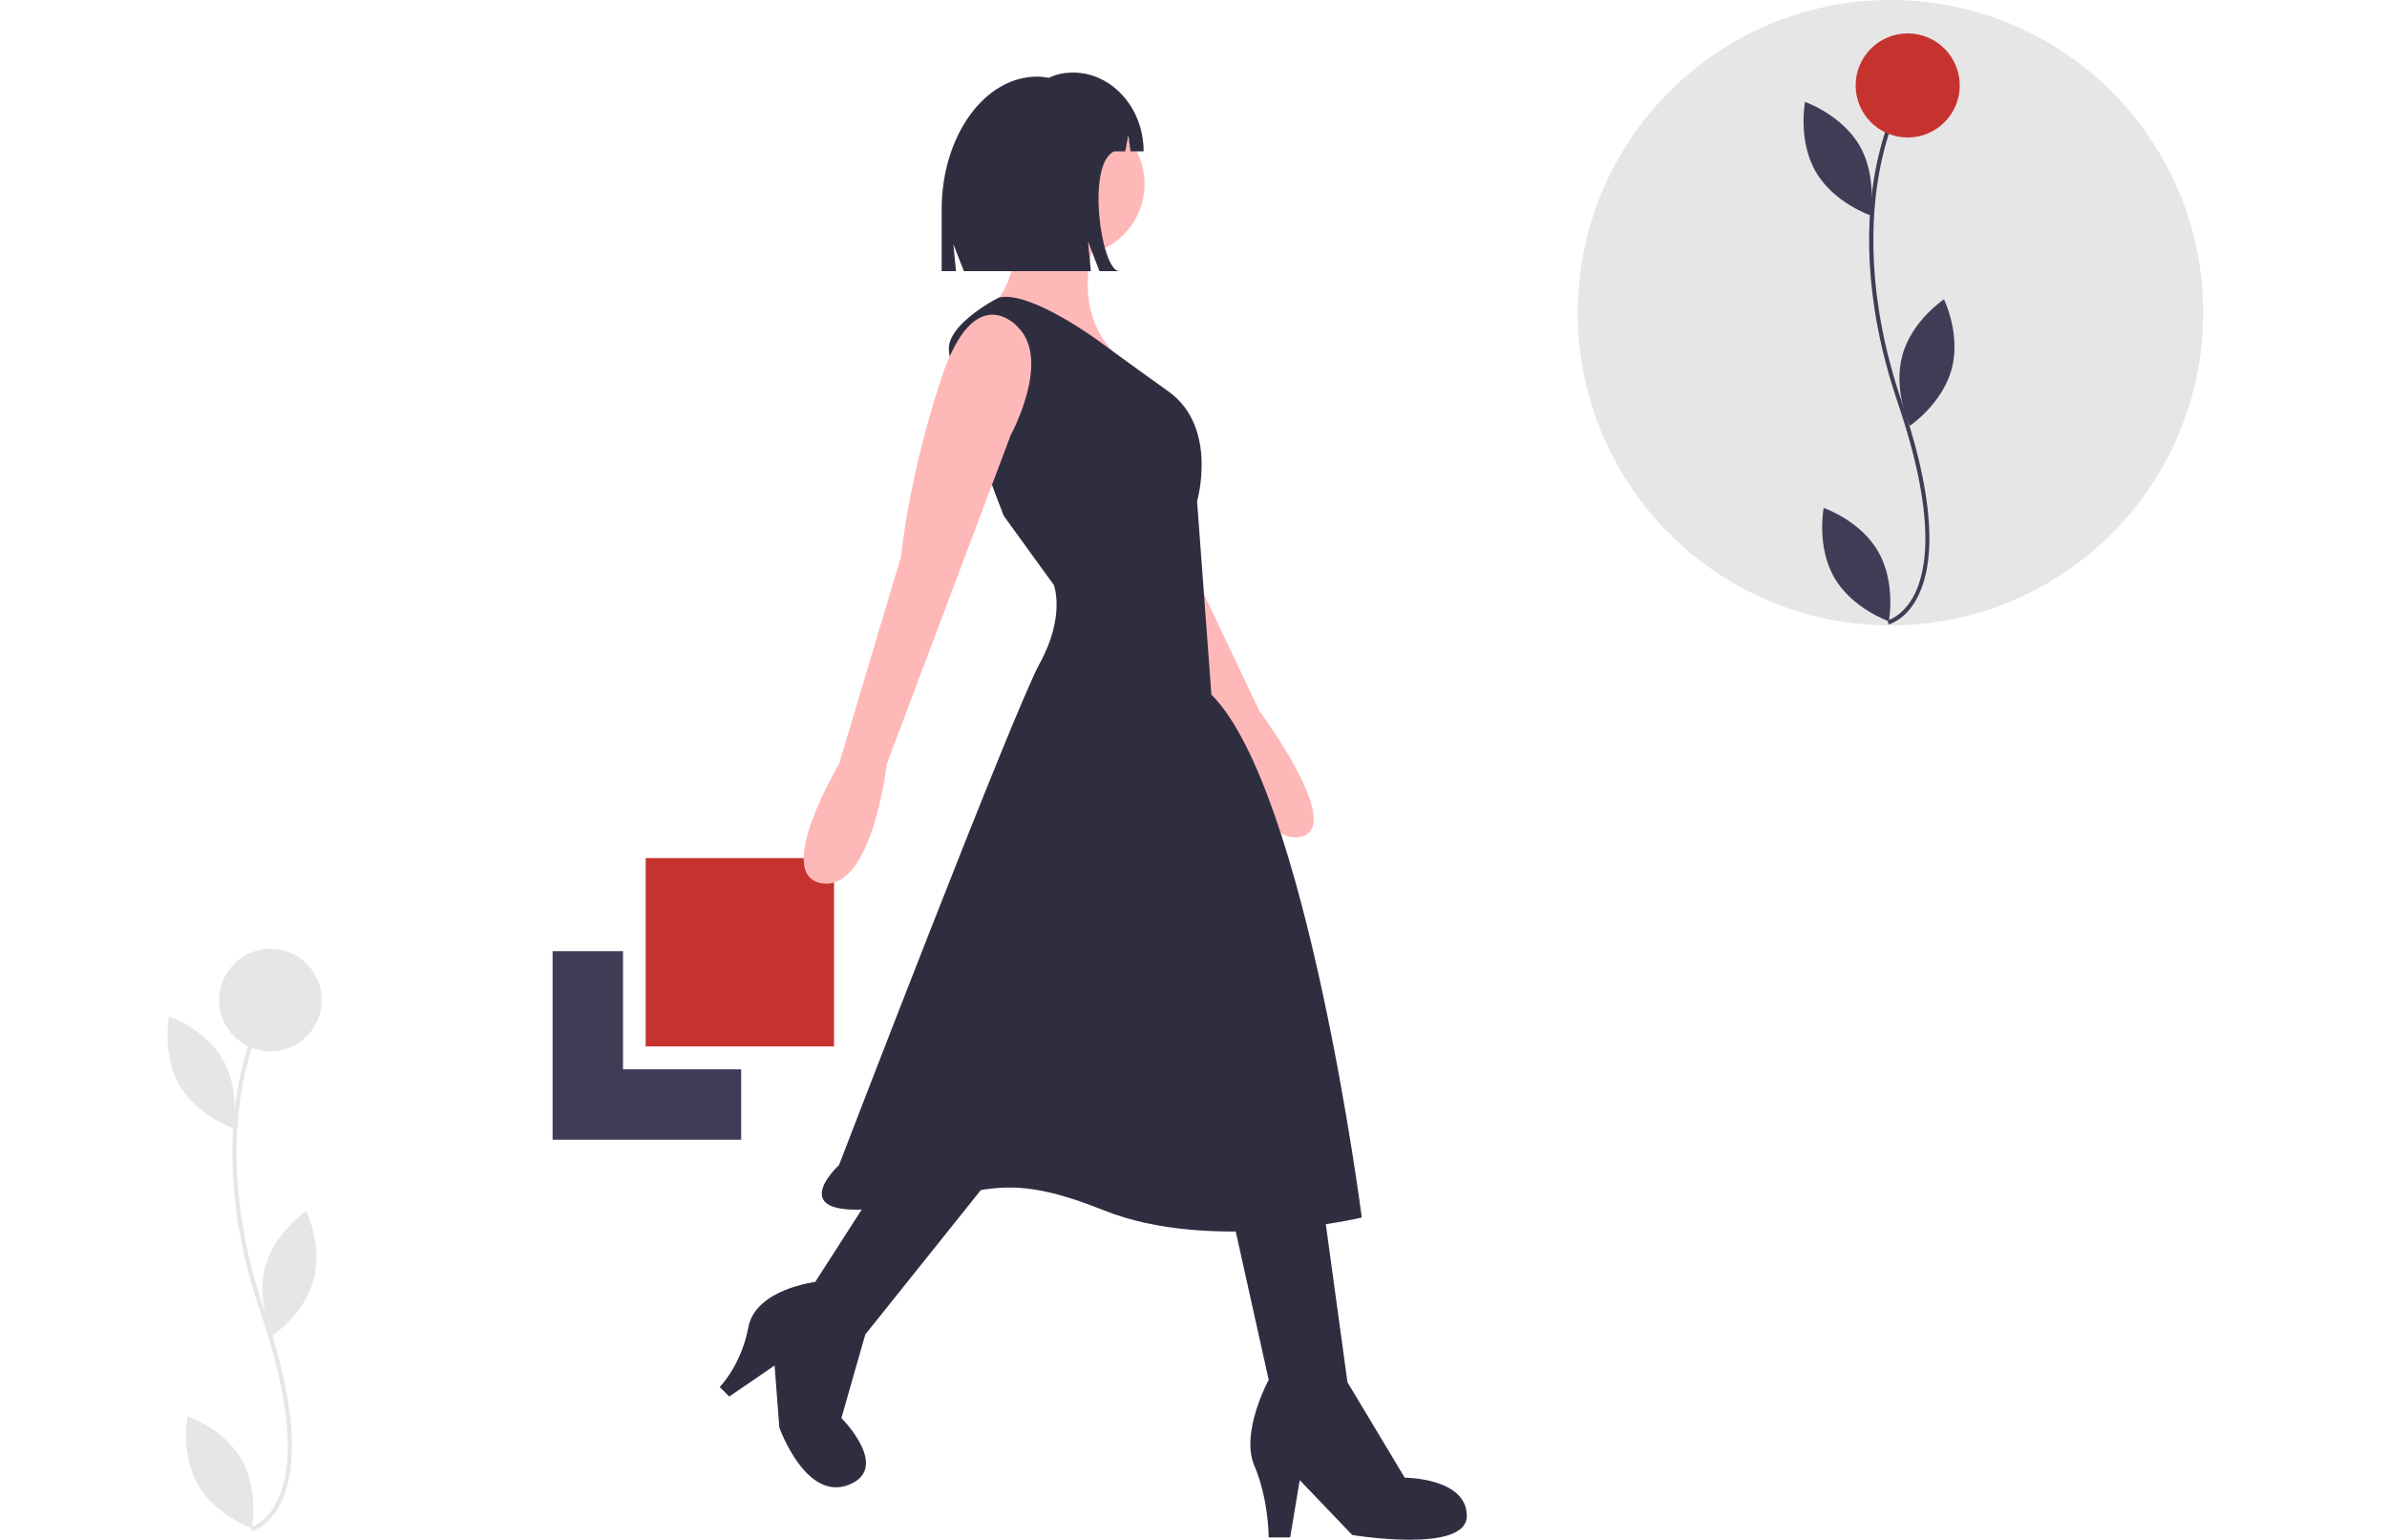 <?xml version="1.0" encoding="utf-8"?>
<!-- Generator: Adobe Illustrator 27.0.0, SVG Export Plug-In . SVG Version: 6.00 Build 0)  -->
<svg version="1.1" id="圖層_1" xmlns="http://www.w3.org/2000/svg" xmlns:xlink="http://www.w3.org/1999/xlink" x="0px" y="0px"
	 viewBox="0 0 1000 645.1" style="enable-background:new 0 0 1000 645.1;" xml:space="preserve">
<style type="text/css">
	.st0{fill:#3F3D56;}
	.st1{fill:#C6332E;}
	.st2{fill:#E6E6E6;}
	.st3{fill:#FFB8B8;}
	.st4{fill:#2F2E41;}
</style>
<polygon class="st0" points="261,448 261,398.5 231.5,398.5 231.5,477.5 310.5,477.5 310.5,448 "/>
<rect x="270.5" y="359.5" class="st1" width="78.9" height="78.9"/>
<circle class="st2" cx="792" cy="131" r="131"/>
<path class="st0" d="M817.6,154.7c-4,14.6-17.5,23.7-17.5,23.7s-7.1-14.6-3.2-29.3s17.5-23.7,17.5-23.7S821.6,140.1,817.6,154.7z"/>
<path class="st0" d="M786.9,231.2c7.5,13.1,4.4,29.1,4.4,29.1s-15.4-5.3-22.9-18.4s-4.4-29.1-4.4-29.1S779.4,218,786.9,231.2z"/>
<path class="st0" d="M779.1,61.1c7.5,13.1,4.4,29.1,4.4,29.1s-15.4-5.3-22.9-18.4s-4.4-29.1-4.4-29.1S771.5,48,779.1,61.1z"/>
<path class="st0" d="M791.2,261.6l-0.4-1.7l0.2,0.8l-0.2-0.8c0.1,0,6.1-1.6,10.7-9.8c6-10.9,9.7-33.8-6.5-81.5
	c-14.9-43.9-13.2-77.8-9.1-98.4c4.5-22.5,12.3-34.4,12.7-34.9l1.4,1c-0.1,0.1-8.1,12.2-12.4,34.3c-4,20.5-5.7,54,9,97.4
	c16.5,48.4,12.5,71.8,6.3,83C798,259.9,791.5,261.5,791.2,261.6z"/>
<circle class="st1" cx="799.2" cy="35.8" r="21.8"/>
<path class="st2" d="M131.4,536.2c-3.9,14.4-17.2,23.3-17.2,23.3s-7-14.4-3.1-28.8s17.2-23.3,17.2-23.3S135.3,521.8,131.4,536.2z"/>
<path class="st2" d="M101.2,611.5c7.4,12.9,4.3,28.7,4.3,28.7s-15.2-5.2-22.6-18.2s-4.3-28.7-4.3-28.7S93.8,598.5,101.2,611.5z"/>
<path class="st2" d="M93.4,444c7.4,12.9,4.3,28.7,4.3,28.7s-15.2-5.2-22.6-18.2s-4.3-28.7-4.3-28.7S86,431,93.4,444z"/>
<path class="st2" d="M105.4,641.5l-0.4-1.7l0.2,0.8l-0.2-0.8c0.1,0,6-1.5,10.5-9.7c5.9-10.7,9.6-33.3-6.4-80.3
	c-14.7-43.2-13-76.6-8.9-97c4.4-22.1,12.2-33.9,12.5-34.4l1.4,1c-0.1,0.1-7.9,12-12.2,33.8c-4,20.2-5.7,53.2,8.9,96
	c16.2,47.6,12.3,70.8,6.2,81.8C112.1,639.8,105.7,641.4,105.4,641.5z"/>
<circle class="st2" cx="113.3" cy="419" r="21.5"/>
<path class="st3" d="M478,186.6l13.8,35.7l35.7,75.4c0,0,36.6,49.2,17.2,52.9s-32-44.3-32-44.3l-49.9-77.3L478,186.6z"/>
<circle class="st3" cx="449.5" cy="77.1" r="30"/>
<path class="st3" d="M426.5,88.1c0,0,1,33-12,40c0,0,27-1,41,21h13c0,0-20-14-10-48L426.5,88.1z"/>
<path class="st4" d="M570.5,510.1c0,0-63,15-108-3s-50-6-93-1s-18-18-18-18s73-190,84-210s6-33,6-33l-21-29c0,0-4.9-12.6-10.2-27.3
	c-6.1-17-12.8-36.8-12.8-42.7c0-6.5,7.3-12.7,13.2-16.8c2.5-1.7,5-3.2,7.7-4.6c12.9-3.3,42.1,18.3,42.1,18.3s8,6,29,21s12,46,12,46
	l6,81C547.5,331.1,570.5,510.1,570.5,510.1z"/>
<path class="st3" d="M426.5,137.1c0,0-18-21-32,21s-17,75-17,75l-26,87c0,0-28,47-7,50s27-50,27-50l52-138
	C423.5,182.1,440.5,151.1,426.5,137.1z"/>
<path class="st4" d="M368.5,495.1l-27,42c0,0-25,3-28,19s-12,25-12,25l4,4l19-13l2,26c0,0,11,31,29,24s-3-28-3-28l10-35l56-70
	L368.5,495.1z"/>
<path class="st4" d="M515.5,506.1l16,72c0,0-12,22-6,36s6,30,6,30h9l4-24l22,23c0,0,48,8,48-8s-26-16-26-16l-24-40l-10-73H515.5z"/>
<path class="st4" d="M434.5,32.1L434.5,32.1c1.6,0,3.3,0.2,4.9,0.5c2.9-1.4,6.1-2.1,9.3-2.2h0.8c16.3,0,29.6,14.8,29.6,33v0h-5.5
	l-0.9-6.7l-1.3,6.7h-4.6c-11.9,5.2-5.5,50.2,2.1,50.2h-8.3l-4.8-12.5l1.2,12.5h-53.2l-4.4-11.3l1.1,11.3h-6V87.2
	C394.7,56.8,412.5,32.1,434.5,32.1z"/>
</svg>
